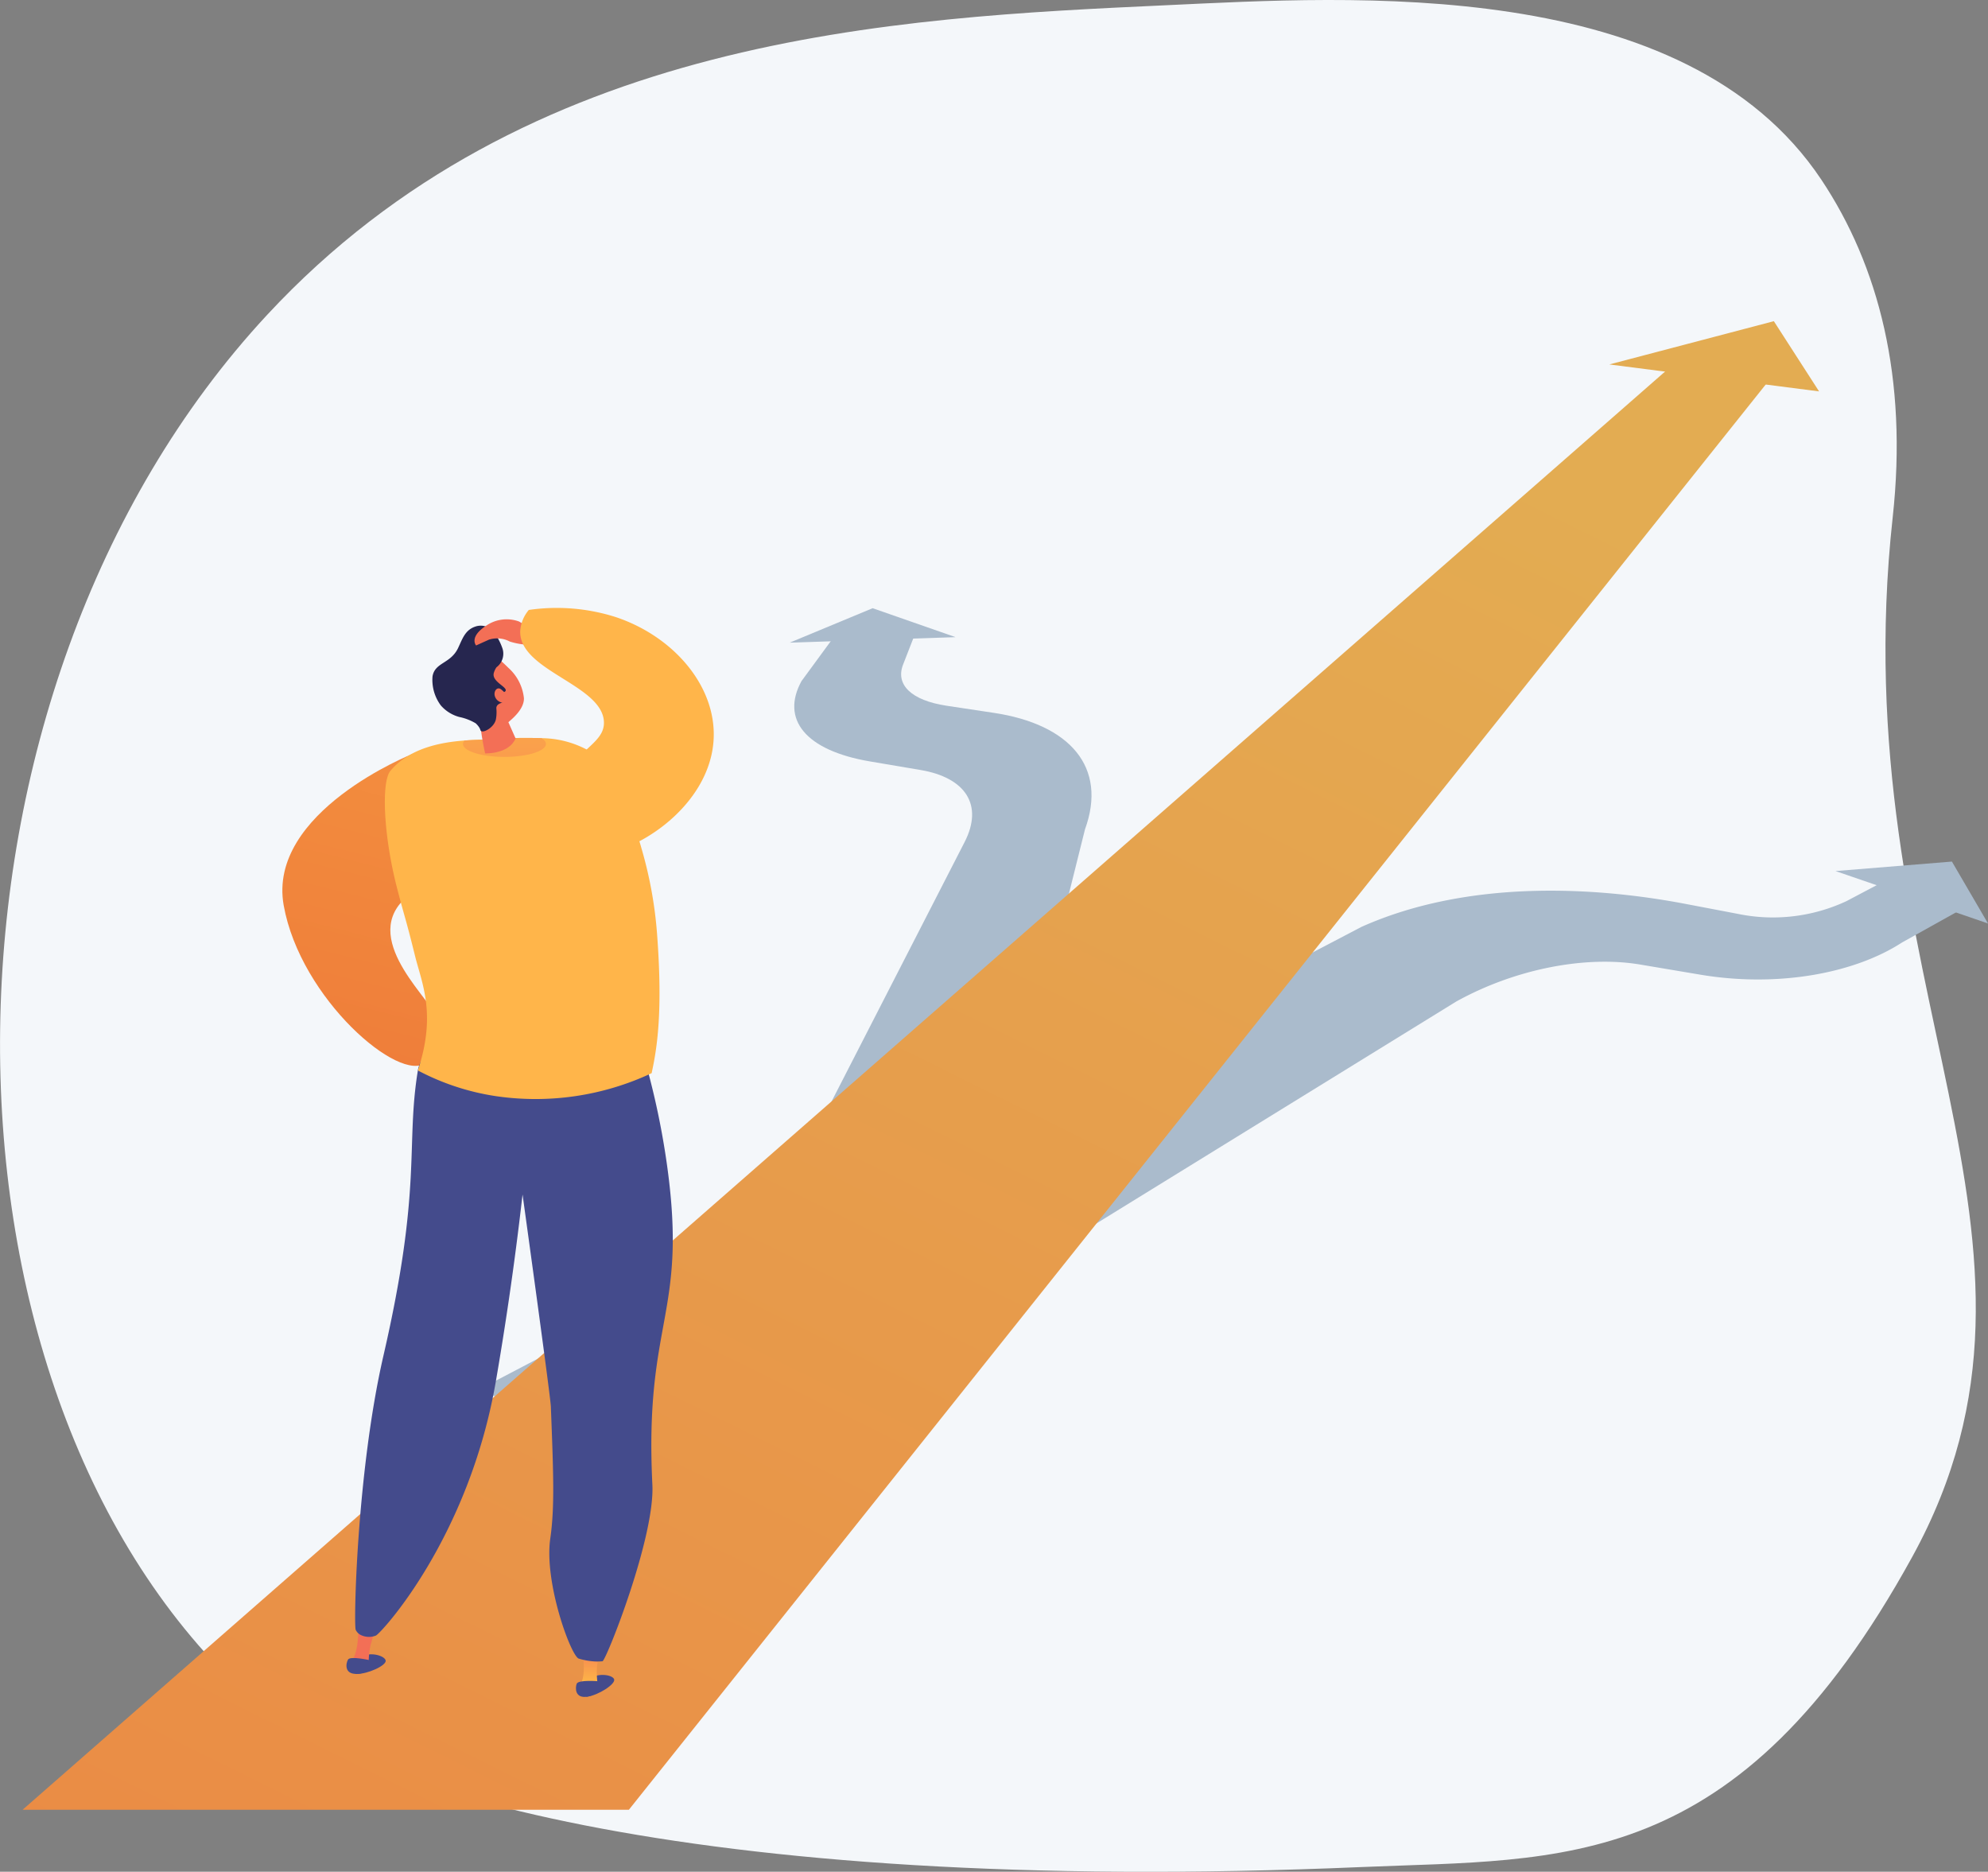 <svg xmlns="http://www.w3.org/2000/svg" xmlns:xlink="http://www.w3.org/1999/xlink" width="176.605" height="166.27" viewBox="0 0 176.605 166.27">
  <rect x="0" y="0" width="176.605" height="166.27" fill="#808080" stroke="none"/>
  <defs>
    <linearGradient id="linear-gradient" x1="0.788" y1="0.02" x2="-0.835" y2="2.748" gradientUnits="objectBoundingBox">
      <stop offset="0.004" stop-color="#e3ac52"/>
      <stop offset="1" stop-color="#f65b31"/>
    </linearGradient>
    <linearGradient id="linear-gradient-2" x1="0.007" y1="2.859" x2="-13.298" y2="58.194" xlink:href="#linear-gradient"/>
    <linearGradient id="linear-gradient-3" x1="0.901" y1="-2.565" x2="0.31" y2="1.736" gradientUnits="objectBoundingBox">
      <stop offset="0" stop-color="#ffb54a"/>
      <stop offset="0.996" stop-color="#eb7136"/>
    </linearGradient>
    <linearGradient id="linear-gradient-4" x1="579.391" y1="67.431" x2="580.443" y2="68.881" gradientUnits="objectBoundingBox">
      <stop offset="0" stop-color="#444b8c"/>
      <stop offset="0.996" stop-color="#26264f"/>
    </linearGradient>
    <linearGradient id="linear-gradient-5" x1="301.612" y1="33.59" x2="301.612" y2="32.239" gradientUnits="objectBoundingBox">
      <stop offset="0" stop-color="#ffc444"/>
      <stop offset="0.996" stop-color="#f36f56"/>
    </linearGradient>
    <linearGradient id="linear-gradient-6" x1="734.534" y1="82.778" x2="735.866" y2="84.567" xlink:href="#linear-gradient-4"/>
    <linearGradient id="linear-gradient-7" x1="662.929" y1="-0.515" x2="664.023" y2="0.793" xlink:href="#linear-gradient-4"/>
    <linearGradient id="linear-gradient-8" x1="476.774" y1="1.222" x2="476.774" y2="-0.194" xlink:href="#linear-gradient-5"/>
    <linearGradient id="linear-gradient-9" x1="-23.506" y1="1.09" x2="-24.162" y2="-0.252" xlink:href="#linear-gradient-4"/>
    <linearGradient id="linear-gradient-10" x1="-39.186" y1="-2.115" x2="-39.485" y2="0.832" xlink:href="#linear-gradient-3"/>
    <linearGradient id="linear-gradient-11" x1="824.753" y1="-1.298" x2="826.113" y2="0.479" xlink:href="#linear-gradient-4"/>
    <linearGradient id="linear-gradient-12" x1="385.265" y1="-312.071" x2="381.833" y2="-306.353" xlink:href="#linear-gradient-5"/>
    <linearGradient id="linear-gradient-13" x1="-131.926" y1="-4.459" x2="-131.423" y2="15.149" xlink:href="#linear-gradient-5"/>
    <linearGradient id="linear-gradient-14" x1="-197.804" y1="-0.019" x2="-197.05" y2="3.776" xlink:href="#linear-gradient-5"/>
    <linearGradient id="linear-gradient-15" x1="-795.059" y1="-2.519" x2="-792.035" y2="23.426" xlink:href="#linear-gradient-5"/>
    <linearGradient id="linear-gradient-16" x1="8.216" y1="-486.354" x2="8.856" y2="-485.066" xlink:href="#linear-gradient-5"/>
    <linearGradient id="linear-gradient-17" x1="-55.902" y1="-2.528" x2="-56.327" y2="1.755" xlink:href="#linear-gradient-3"/>
  </defs>
  <g id="Group_89679" data-name="Group 89679" transform="translate(-565.861 -2024.951)">
    <path id="Path_143032" data-name="Path 143032" d="M734,2070.905c1.359-12.375-1.248-22.353-6.335-29.987-12.16-18.246-41.837-16.261-58.148-15.505-24.268,1.124-56.819,2.632-79.917,27.5-31.192,33.58-31.34,94.9-2.22,122.234,8.948,8.4,38.981,18.242,99.461,15.655,17.85-.764,33.36.71,48.89-27.544C751.229,2135.053,729.436,2112.45,734,2070.905Z" fill="#f4f7fa"/>
    <g id="Group_89685" data-name="Group 89685">
      <g id="Group_89680" data-name="Group 89680">
        <g id="Group_89679-2" data-name="Group 89679">
          <path id="Path_143033" data-name="Path 143033" d="M631.521,2138.807l20.028-39.049c1.7-3.31.08-5.732-3.91-6.407l-4.481-.759c-5.786-.979-7.936-3.764-6.1-7.132l3.244-4.425,6.857.2-1.07,2.745c-.7,1.784.716,3.187,3.862,3.662l4.211.635c6.738,1.017,10.1,4.817,8.083,10.35l-9.119,36.558Z" fill="#abc"/>
        </g>
        <path id="Path_143034" data-name="Path 143034" d="M643.383,2078.978l-7.368,3.06,14.736-.488Z" fill="#abc"/>
      </g>
      <g id="Group_89682" data-name="Group 89682">
        <g id="Group_89681" data-name="Group 89681">
          <path id="Path_143035" data-name="Path 143035" d="M628.042,2155.354l67.174-41.43c5.291-2.936,11.546-4.1,16.357-3.291l5.347.9c6.82,1.144,13.639-.086,17.915-2.864l5.975-3.331-7.154-2.326L729.891,2105a15.436,15.436,0,0,1-9.671,1.126l-4.726-.9c-7.65-1.449-19.064-2.248-28.707,2.07l-78.5,41.154Z" fill="#abc"/>
        </g>
        <path id="Path_143036" data-name="Path 143036" d="M728.919,2102.328l10.341-.843,3.207,5.5Z" fill="#abc"/>
      </g>
      <g id="Group_89684" data-name="Group 89684">
        <g id="Group_89683" data-name="Group 89683">
          <path id="Path_143037" data-name="Path 143037" d="M621.729,2185.712H567.868l147.6-129.235,8.481,1.088Z" fill="url(#linear-gradient)"/>
        </g>
        <path id="Path_143038" data-name="Path 143038" d="M708.826,2057.325l14.616-3.843,4.017,6.237Z" fill="url(#linear-gradient-2)"/>
      </g>
    </g>
    <g id="Group_89687" data-name="Group 89687">
      <path id="Path_143039" data-name="Path 143039" d="M602.485,2091.932s-12.907,5.132-11.422,13.445,10.354,15.883,12.655,13.953c1.855-3.34,1.784-2.6.539-4.676s-7.405-7.867-.5-11.133S602.485,2091.932,602.485,2091.932Z" fill="url(#linear-gradient-3)"/>
      <path id="Path_143040" data-name="Path 143040" d="M600.123,2172.455c-.081-.445-1.519-.848-2.232-.252-.353.3-.6.9-.392,1.168.074.1-.23.272.062.275C598.529,2173.658,600.2,2172.9,600.123,2172.455Z" fill="url(#linear-gradient-4)"/>
      <path id="Path_143041" data-name="Path 143041" d="M598.615,2172.617l-1.479-.209c.685-.825.558-3.453.558-3.453l1.574.352s-.18.721-.485,1.785A6.99,6.99,0,0,0,598.615,2172.617Z" fill="url(#linear-gradient-5)"/>
      <path id="Path_143042" data-name="Path 143042" d="M598.746,2172.435s-1.78-.41-1.973-.057-.342,1.3.788,1.268S598.847,2172.734,598.746,2172.435Z" fill="url(#linear-gradient-6)"/>
      <path id="Path_143043" data-name="Path 143043" d="M620.419,2174.125c-.143-.43-1.623-.627-2.245.063-.309.343-.466.971-.225,1.211.087.087-.19.3.1.264C619.009,2175.539,620.56,2174.552,620.419,2174.125Z" fill="url(#linear-gradient-7)"/>
      <path id="Path_143044" data-name="Path 143044" d="M618.949,2174.5h-1.494c.563-.913.069-3.5.069-3.5l1.607.127s-.076.739-.229,1.836A6.931,6.931,0,0,0,618.949,2174.5Z" fill="url(#linear-gradient-8)"/>
      <path id="Path_143045" data-name="Path 143045" d="M622.82,2118a69.263,69.263,0,0,1,2.317,10.6c1.814,13.2-2.043,13.621-1.322,28.247.23,4.669-4.045,15.435-4.422,15.673a4.843,4.843,0,0,1-.591.023,5.982,5.982,0,0,1-1.506-.251c-.677-.117-3.118-6.73-2.552-10.661.4-2.783.284-5.769.052-11.742-.038-.968-2.514-18.828-2.514-18.828h0c-.753,6.611-1.619,12.228-2.37,16.583-2.413,13.993-10.257,22.462-10.667,22.6a1.662,1.662,0,0,1-1.418-.1.98.98,0,0,1-.359-.4c-.21-.164.062-13.969,2.454-24.359,3.473-15.081,1.961-18.61,3.061-25.346C603.935,2114.212,622.82,2118,622.82,2118Z" fill="url(#linear-gradient-9)"/>
      <path id="Path_143046" data-name="Path 143046" d="M623.749,2120.282a24.276,24.276,0,0,1-13.856,2.037,21.649,21.649,0,0,1-6.909-2.277c1.659-5.027.356-7.719-.259-10.2-.874-3.535-.89-3.27-1.611-6.078-1.19-4.635-1.386-9.374-.569-10.34,1.705-2.021,4.463-2.536,6.583-2.692.625-.047,1.193-.063,1.665-.076a45.911,45.911,0,0,1,5.177-.133,8.763,8.763,0,0,1,5.346,1.877c.05.043-.548.366-.252.708a19.356,19.356,0,0,1,2.06,2.957,19.876,19.876,0,0,1,1.735,4.287,36.835,36.835,0,0,1,1.366,7.476C624.76,2114.842,624.228,2118.082,623.749,2120.282Z" fill="url(#linear-gradient-10)"/>
      <path id="Path_143047" data-name="Path 143047" d="M619.053,2174.3s-1.821-.157-1.962.22-.157,1.334.957,1.145S619.194,2174.58,619.053,2174.3Z" fill="url(#linear-gradient-11)"/>
      <path id="Path_143048" data-name="Path 143048" d="M610.307,2087.361c-.327-.2-.576.225-.422.592a.726.726,0,0,0,.985.378C611.184,2088.112,610.747,2087.624,610.307,2087.361Z" fill="url(#linear-gradient-12)"/>
      <path id="Path_143049" data-name="Path 143049" d="M614.359,2091.037c0,.634-1.648,1.149-3.685,1.149s-3.682-.515-3.682-1.149a.446.446,0,0,1,.136-.306c.625-.047,1.193-.063,1.665-.076a45.911,45.911,0,0,1,5.177-.133C614.219,2090.678,614.359,2090.854,614.359,2091.037Z" fill="url(#linear-gradient-13)"/>
      <g id="Group_89686" data-name="Group 89686">
        <path id="Path_143050" data-name="Path 143050" d="M611.663,2090.545q-.32-.72-.639-1.439c.187-.183,1.407-1.1,1.381-2.129a4.2,4.2,0,0,0-1.368-2.688c-.916-.9-1.111-1-1.447-1.1l-.461-.12-.052,0a4.652,4.652,0,0,0-1.293.312c-.513.285-.41,2.7.727,5.812.015.127.03.256.046.385.1.8.239,1.57.4,2.3C608.958,2091.873,611.058,2091.963,611.663,2090.545Z" fill="url(#linear-gradient-14)"/>
      </g>
      <path id="Path_143051" data-name="Path 143051" d="M610.509,2082.586a1.508,1.508,0,0,1-.545,1.642,1.706,1.706,0,0,0-.235.5.5.5,0,0,0-.021.133c-.025.684,1.18,1.109,1.075,1.443-.076.243-.825.18-.851.377s.633.353.608.574c-.019.167-.4.137-.547.429-.073.145-.014.225-.022.6a3.225,3.225,0,0,1-.062.594c-.162.68-1.057,1.184-1.312,1.011-.071-.049-.043-.116-.162-.315a1.8,1.8,0,0,0-.319-.373,4.674,4.674,0,0,0-1.441-.557,3.32,3.32,0,0,1-1.634-1.007c-.046-.058-.078-.1-.1-.135a3.8,3.8,0,0,1-.657-2.463c.208-1.259,1.594-1.117,2.265-2.508.375-.775.6-1.588,1.5-1.907a1.471,1.471,0,0,1,1.767.6A5.125,5.125,0,0,1,610.509,2082.586Z" fill="#26264f"/>
      <path id="Path_143052" data-name="Path 143052" d="M610.36,2086.178c-.341-.256-.668.183-.539.611a.815.815,0,0,0,1.054.537C611.25,2087.118,610.82,2086.523,610.36,2086.178Z" fill="url(#linear-gradient-15)"/>
      <path id="Path_143053" data-name="Path 143053" d="M613.5,2081.1l-1.517-.935a3.206,3.206,0,0,0-2.947.376c-1.54,1.013-.881,1.747-.881,1.747l1.134-.512a2.392,2.392,0,0,1,1.861.165,6.368,6.368,0,0,0,2.212.285Z" fill="url(#linear-gradient-16)"/>
      <path id="Path_143054" data-name="Path 143054" d="M620.592,2079.777a17.263,17.263,0,0,0-7.755-.644,3.247,3.247,0,0,0-.761,1.836c-.165,3.55,7.236,4.769,7.433,8.064.131,2.2-3.109,2.519-4.883,7.271-.852,2.28-.5,3.263.07,3.824a4.674,4.674,0,0,0,3.048.917c4.346.058,10.911-4.255,11.484-10.042C629.708,2086.16,625.864,2081.55,620.592,2079.777Z" fill="url(#linear-gradient-17)"/>
    </g>
  </g>
</svg>
